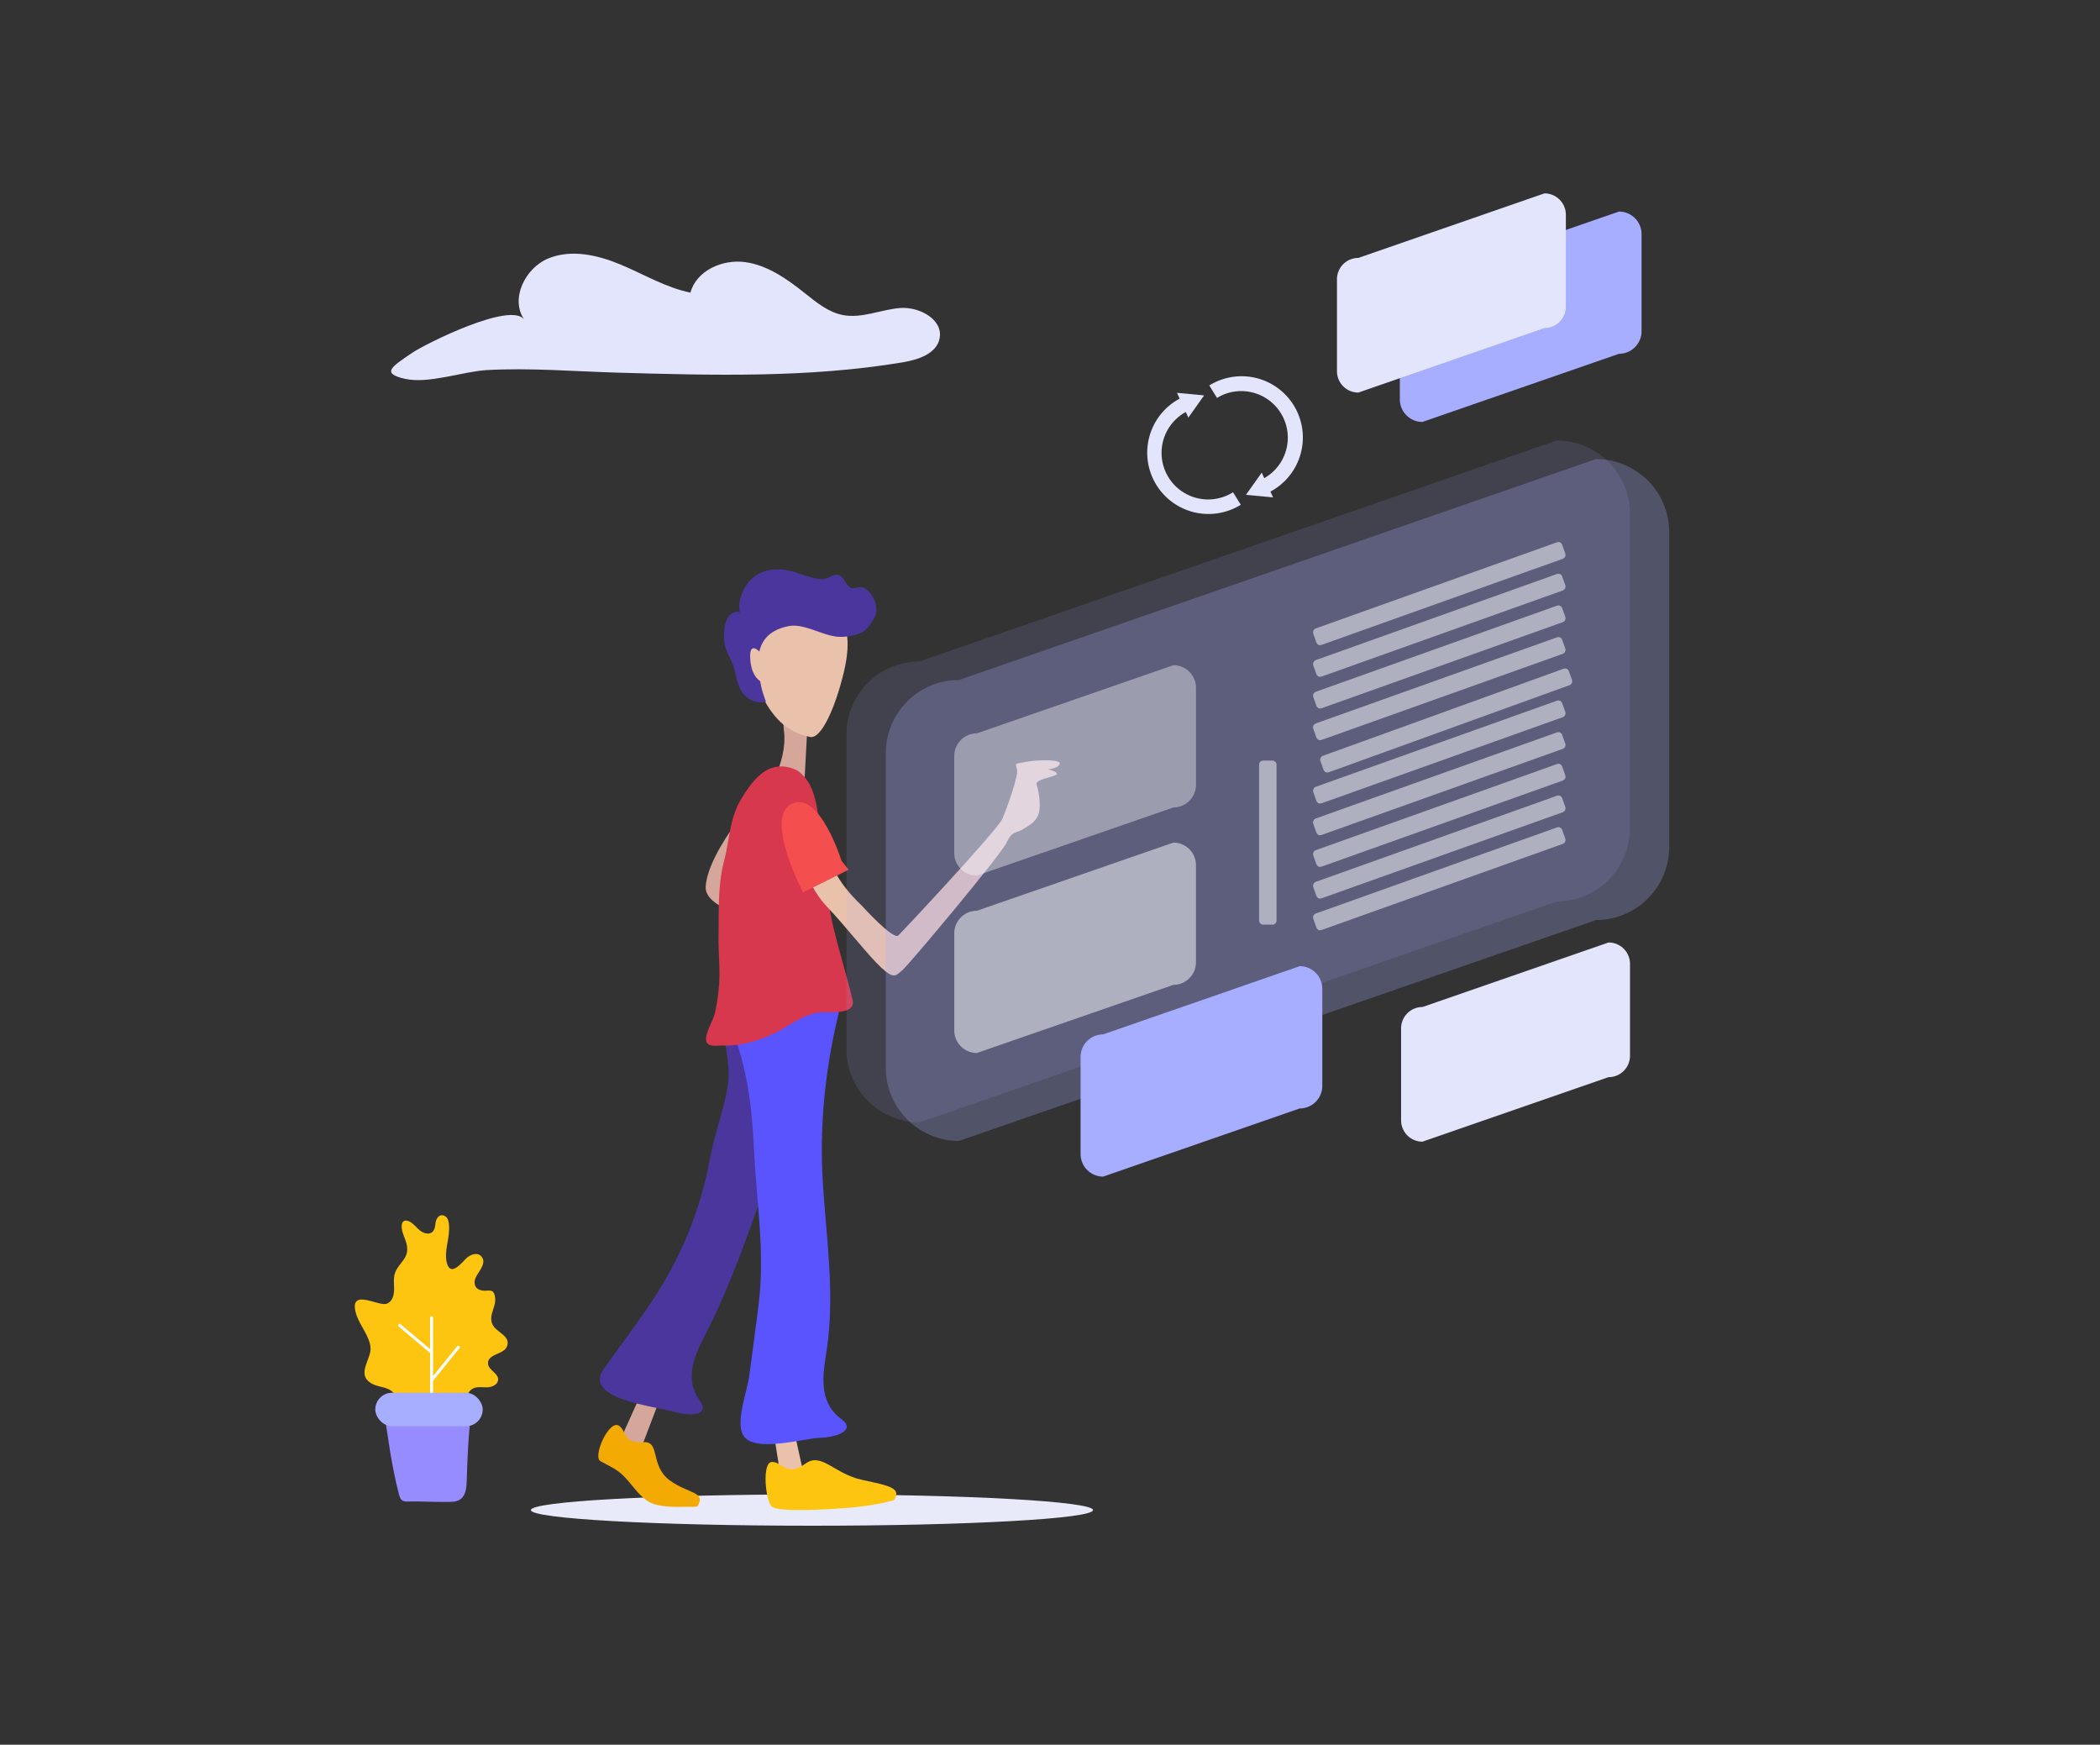 <svg id="UI" xmlns="http://www.w3.org/2000/svg" viewBox="0 0 2673.91 2221.15"><rect x="0" y="0" width="2673.91" height="2221.15" fill="#333333" stroke="none"/><defs><style>.cls-1{fill:#fdc510;}.cls-16,.cls-17,.cls-2{fill:#fff;}.cls-3{fill:#978cff;}.cls-14,.cls-15,.cls-4{fill:#a7adff;}.cls-5{fill:#e8eaf9;}.cls-6{fill:#e3e5fc;}.cls-7{fill:#d4a79a;}.cls-8{fill:#eac2ab;}.cls-9{fill:#4b369d;}.cls-10{fill:#f3aa02;}.cls-11{fill:#5a54ff;}.cls-12{fill:#d7384e;}.cls-13{fill:#f44e4e;}.cls-14{opacity:0.26;}.cls-15{opacity:0.13;}.cls-16{opacity:0.39;}.cls-17{opacity:0.51;}</style></defs><g id="Become_an_Agent" data-name="Become an Agent"><g id="Plant_14" data-name="Plant 14"><path class="cls-1" d="M494.31,1812.64c10.28-6.32,15.18-20.2,11.16-31.58-6.58-18.6-23.59-12.33-35.68-22.09-14.24-11.51,3-29.59,2-43.17-1-14.94-14.48-29.37-18.53-43.81-9.29-33.19,28.43-8.42,39.19-12.29,4.51-1.62,7.46-6.14,8.49-10.82,2.64-11.93-2.39-21.56,4.15-32.85,6.31-10.91,15.63-15.82,12.94-30.63-1.52-8.38-6.69-16.06-6.56-24.58,0-2.44.73-5.18,2.86-6.37a6.67,6.67,0,0,1,5.4,0c5.81,2,9.62,7.46,14.3,11.47s12.21,6.49,16.69,2.27c3-2.81,3.29-7.35,3.89-11.41,1.1-7.31,6.23-12.4,12.61-8.17,7,4.6,4.29,22.76,3.25,29.27-1.67,10.32-4.18,21-1.12,31,5.08,16.55,18.94-2,25-7.47,4.95-4.49,13.22-7.18,18-2.49,9.46,9.33-5.74,21.8-7.75,30.64-1,4.21.28,9.25,4,11.41,10.95,6.35,20.2-5,21.86,11.92,1.14,11.56-9.32,22.58-2.83,34.14,5.66,10.09,24.54,14.39,17.07,28.55-4.58,8.7-24.3,8.31-23.25,20.69.68,8.07,12.81,11.73,12.82,19.83,0,6.1-7.09,9.7-13.19,10s-12.5-1.11-18.12,1.27a14.75,14.75,0,0,0-8.09,17.17c1.72,5.77,7.1,11,5.41,16.8-2,7-11.66,7.21-18.81,6.09C552.24,1802.85,521,1799.81,494.31,1812.64Z"/><path class="cls-2" d="M549.49,1809.76a1.87,1.87,0,0,1-1.87-1.87V1677.52a1.88,1.88,0,0,1,3.75,0v130.37A1.88,1.88,0,0,1,549.49,1809.76Z"/><path class="cls-2" d="M549.49,1759a1.82,1.82,0,0,1-1.18-.42A1.86,1.86,0,0,1,548,1756l34.19-42.16a1.87,1.87,0,0,1,2.91,2.36L551,1758.33A1.89,1.89,0,0,1,549.49,1759Z"/><path class="cls-2" d="M549.49,1723.43a1.92,1.92,0,0,1-1.21-.44l-40.74-34.3a1.87,1.87,0,1,1,2.41-2.87l40.75,34.3a1.87,1.87,0,0,1-1.21,3.31Z"/><path class="cls-3" d="M488.61,1794.37c5.36,35.63,10.19,72.9,19.21,107.28.75,2.86,1.63,5.86,3.44,7.7,2.15,2.18,5.07,2.22,7.77,2.15,15.55-.35,31.15.64,46.71.56,14.71-.08,26.86,1.1,28.4-23.32.53-8.46,1.87-94.37,9.68-94.37Z"/><rect class="cls-4" x="477.83" y="1773.07" width="136.77" height="42.59" rx="21.3"/></g><ellipse id="Ground_1" data-name="Ground 1" class="cls-5" cx="1033.84" cy="1922.41" rx="357.89" ry="19.92"/><path id="Cloud_3" data-name="Cloud 3" class="cls-6" d="M786.09,474.39c121.33,3.46,243.57,6.86,363.29-13.12,19.65-3.28,43.14-10.88,47-30.43,4.78-24.14-25.92-40.72-50.45-38.71s-48.66,13.62-72.82,8.92c-18.36-3.58-33.51-16-48.15-27.69-22.7-18.09-47.52-35.79-76.28-39.69s-62.07,10.81-69.53,38.87c-31.25-6.4-59.18-23.26-88.59-35.6s-63.39-20.09-92.81-7.76S649.36,380.83,667.6,407c-16.68-23.94-126.43,31-142.92,42.25-25.7,17.51-40,26-9.09,33,30,6.84,73.72-9.39,104.47-11.12C675.06,468.05,731.05,472.83,786.09,474.39Z"/><g id="Man_1" data-name="Man 1"><path id="Arm" class="cls-7" d="M933.78,1052.84s-33.24,43.93-35.24,75.84,82.29,44.65,82.29,44.65Z"/><g id="Head"><path id="Neck" class="cls-7" d="M1027.76,930.61l-3.56,66.33-51.92,20s31.21-45.67,25.93-86.35S1027.76,930.61,1027.76,930.61Z"/><path id="Face" class="cls-8" d="M1074.15,794.89s11.31,15,.28,60.93-28.94,85.16-42.79,82.4c-38.28-7.65-51.71-34.7-65-57.92-16.28-28.48,16-97.94,16-97.94l30.53-16.46Z"/><path id="Hair" class="cls-9" d="M1114.92,782.52c3.35-10.79-2.53-24.57-10.37-31.22-3-2.57-6.83-4.21-10.64-3.84-2.86.29-5.67,1.67-8.52,1.2-8.53-1.43-9.55-14-17.47-16.56-5.91-1.9-11.57,3.45-17.59,4.86-4.55,1.07-9.24-.16-13.81-1.12-12.87-2.7-24.8-8.88-38-10.47-11.13-1.34-22.74-.09-32.8,5.31-10.51,5.64-18.05,16-22.07,28-2.4,7.16-3.17,15.13-1.24,22.46-1.59-6-12.43.45-14.2,2.83-6.9,9.32-8.07,29.52-4.41,40.36,2.9,8.58,7.69,16.18,10.34,24.89,3.16,10.38,4.48,21.9,10.22,31.1,6.59,10.56,19.67,15.93,30.94,13-3.47-9.55-6.93-19.31-7.56-29.57s-14.21-56.6,36.29-66.61c20.07-4,44.26,12.77,64.38,13.58a67.74,67.74,0,0,0,28.07-5.11c6.92-2.81,13.66-13.13,17.47-20.68A15.25,15.25,0,0,0,1114.92,782.52Z"/><path id="Ear" class="cls-8" d="M967.81,830.35s-14.1-15.93-12.56,8.39,14.28,29.33,14.28,29.33Z"/></g><g id="Leg"><path id="Skin" class="cls-7" d="M847.47,1762l-30.59,80.29L789,1834.84,825.88,1753S841.69,1754.84,847.47,1762Z"/><path id="Shoe" class="cls-10" d="M888.35,1917.18c-1,1.67-10.87,1-12.34,1-15.23.22-38.64,1.33-51.75-7.48-12.77-8.59-21-23.34-32.24-33.68-7.94-7.27-18.06-11.68-27.44-16.84-10.34-5.69,10.72-52.92,23.28-45.29C798,1821.1,793,1838.23,819,1836c22.21-1.91,8.12,29.81,33.95,48.71C875.73,1901.41,899.24,1898.93,888.35,1917.18Z"/><path id="Leg-2" data-name="Leg" class="cls-9" d="M903.91,1475.33c-12.42,67.54-38.33,129-76.8,185.71-18.76,27.65-38.85,54.3-58.28,81.47-27.72,38.75,66.23,47.83,89.36,54.83,15.14,4.57,37.64,5.74,36.63-5.93-.3-3.43-2.94-6.8-5.11-10.11-19.81-30.28-2.49-60.78,11.21-87.92,41.09-81.36,68.82-175.16,101-259.94,12.27-32.28,6.75-64.06,8.54-99.47,1.09-21.67-36.49-117.14-77.53-93.61-25.55,14.65-11.4,70.33-8.66,92.69,1.9,15.46,5.23,32.34,2.69,47.91C921.8,1412.91,909.78,1443.41,903.91,1475.33Z"/></g><g id="Leg-3" data-name="Leg"><path id="Skin-2" data-name="Skin" class="cls-8" d="M1004,1789l19,86.45-28.24,9.33-14.47-91.38S994.94,1786.12,1004,1789Z"/><path id="Shoe-2" data-name="Shoe" class="cls-1" d="M1138.64,1909.55s-21.14,7.21-61.65,10.22-85.72,4.51-93.94-1.5-13.51-57.13,0-57.13,18.75,19.55,42.56,2.11c20.4-14.94,36.7,13.23,72.22,20.74S1147.74,1894.52,1138.64,1909.55Z"/><path id="Leg-4" data-name="Leg" class="cls-11" d="M1077.52,1813.24c-1.36-3.16-4.92-5.54-8-8-28.29-22.56-21.38-57-16.85-87,10.74-71.3-.76-143.17-5.05-214.49-4.18-69.61,2.8-139.46,18.7-207.31,5.78-24.65,13.75-62.76-24.38-55.55-18.06,3.42-35.89,2.74-53.91-.41-9.47-1.66.19-4.74-9.47-1.66-32.94,10.51-45.25,72.76-38.48,94.44,13.47,43.18,17.85,84.63,20,130.37,3.1,64.84,13.89,129.76,6.19,194.11-3.78,31.52-8.15,63-12.36,94.45-2.45,18.35-17.8,58.58-7.51,75.19,14.14,22.81,77.14,3.48,98.18,3C1060.39,1829.94,1082.13,1824,1077.52,1813.24Z"/></g><path id="Body" class="cls-12" d="M1049.48,1120.38c-9.54-38.76.82-104-26.5-132.72-2.8-2.94-5.78-5.86-9.48-7.53-34.34-15.47-55,12.72-69.8,37.15s-14.45,50.93-21.67,78.36c-8.2,31.17-6.56,63.6-7.14,95.79-.36,19.59,2,39.07.92,58.7a237.46,237.46,0,0,1-5.84,40.66c-2.08,8.89-13.69,26.52-10.3,35.55,2.68,7.16,15,4.46,21,4.66,23.39.77,46.3-6.16,67.1-16.44,19-9.39,35.64-24,57.56-25.77,10.87-.9,45.14,3.56,40.22-16.22-11.67-46.86-25-86.83-29.81-119.92C1054.2,1141.94,1052.13,1131.12,1049.48,1120.38Z"/><path id="Arm-2" data-name="Arm" class="cls-8" d="M1097.2,1152.81s40.1,44.36,46.62,38.06,126.41-134.39,132.41-148.34,20.36-54.28,18.86-62.41-5.32-7.26,10.57-10.14,46.09-3.57,43.64,2.6-15,6.7-15,6.7,16.28,4,10.12,7.28-26.6,6.07-24.61,12,4.94,19.46,3.86,30.93-5.5,16.65-18.79,24.82-15.63,2.48-23.37,18.65-125.35,156.64-132.85,162.45-9.46,12.22-26.14-3.14-46-53.39-69.55-78c-21.55-22.55-30.41-54.3-30.41-54.3l34.87-5.15S1061.51,1119,1097.2,1152.81Z"/><path id="Body-2" data-name="Body" class="cls-13" d="M1071.44,1095.79s-27.66-89.58-63.37-72.47,14.48,112.76,14.48,112.76l58-28.85Z"/></g><g id="Tabs"><path class="cls-14" d="M2032.23,1171.29l-811.13,281.2a93.19,93.19,0,0,1-93.19-93.19V958.82a93.19,93.19,0,0,1,93.19-93.19l811.13-281.21a93.19,93.19,0,0,1,93.19,93.19V1078.1A93.19,93.19,0,0,1,2032.23,1171.29Z"/><path class="cls-15" d="M1982.17,1147.66,1171,1428.87a93.19,93.19,0,0,1-93.19-93.19V935.19A93.19,93.19,0,0,1,1171,842l811.13-281.21A93.19,93.19,0,0,1,2075.36,654v400.49A93.19,93.19,0,0,1,1982.17,1147.66Z"/><path class="cls-16" d="M1494.08,1027.93l-250.27,86.76a28.76,28.76,0,0,1-28.76-28.75V962.37a28.76,28.76,0,0,1,28.76-28.76l250.27-86.76a28.75,28.75,0,0,1,28.75,28.75V999.17A28.76,28.76,0,0,1,1494.08,1027.93Z"/><path class="cls-4" d="M2061.44,450.41l-250.28,86.76a28.75,28.75,0,0,1-28.75-28.75V384.85a28.75,28.75,0,0,1,28.75-28.75l250.28-86.77a28.75,28.75,0,0,1,28.75,28.75V421.65A28.76,28.76,0,0,1,2061.44,450.41Z"/><path class="cls-6" d="M1966.57,417.62l-237,82.15a27.22,27.22,0,0,1-27.22-27.22v-117a27.22,27.22,0,0,1,27.22-27.22l237-82.15a27.22,27.22,0,0,1,27.22,27.22v117A27.22,27.22,0,0,1,1966.57,417.62Z"/><path class="cls-6" d="M2048.13,1371.28l-237,82.15A27.23,27.23,0,0,1,1784,1426.2v-117a27.22,27.22,0,0,1,27.23-27.22l237-82.15a27.22,27.22,0,0,1,27.23,27.22v117A27.23,27.23,0,0,1,2048.13,1371.28Z"/><path class="cls-4" d="M1654.92,1411.12l-250.27,86.77a28.76,28.76,0,0,1-28.76-28.76V1345.56a28.76,28.76,0,0,1,28.76-28.75L1654.92,1230a28.75,28.75,0,0,1,28.75,28.76v123.57A28.75,28.75,0,0,1,1654.92,1411.12Z"/><path class="cls-17" d="M1494.08,1253.76l-250.27,86.76a28.76,28.76,0,0,1-28.76-28.75V1188.2a28.76,28.76,0,0,1,28.76-28.76l250.27-86.76a28.75,28.75,0,0,1,28.75,28.75V1225A28.76,28.76,0,0,1,1494.08,1253.76Z"/><rect class="cls-17" x="1603.17" y="968.28" width="22.25" height="208.8" rx="5.08"/><rect class="cls-17" x="1821.49" y="587.43" width="22.25" height="336.52" rx="5.08" transform="translate(1928.39 -1224.3) rotate(70.36)"/><rect class="cls-17" x="1821.49" y="627.75" width="22.25" height="336.52" rx="5.08" transform="translate(1966.37 -1197.53) rotate(70.36)"/><rect class="cls-17" x="1821.49" y="668.08" width="22.25" height="336.52" rx="5.08" transform="translate(2004.36 -1170.75) rotate(70.36)"/><rect class="cls-17" x="1821.49" y="708.41" width="22.25" height="336.52" rx="5.08" transform="translate(2042.33 -1143.98) rotate(70.36)"/><rect class="cls-17" x="1821.49" y="748.73" width="22.25" height="336.52" rx="5.08" transform="matrix(0.34, 0.94, -0.94, 0.34, 2080.32, -1117.21)"/><rect class="cls-17" x="1821.49" y="789.06" width="22.25" height="336.52" rx="5.08" transform="translate(2118.3 -1090.44) rotate(70.36)"/><rect class="cls-17" x="1821.49" y="829.39" width="22.25" height="336.52" rx="5.08" transform="translate(2156.27 -1063.66) rotate(70.36)"/><rect class="cls-17" x="1821.49" y="869.71" width="22.25" height="336.52" rx="5.08" transform="translate(2194.26 -1036.89) rotate(70.36)"/><rect class="cls-17" x="1821.49" y="910.04" width="22.25" height="336.52" rx="5.08" transform="translate(2232.24 -1010.12) rotate(70.36)"/><rect class="cls-17" x="1821.49" y="950.37" width="22.25" height="336.52" rx="5.08" transform="translate(2270.22 -983.34) rotate(70.36)"/><path class="cls-6" d="M1539.79,490.69a79.53,79.53,0,0,1,8.58-4.6,78,78,0,0,1,65.06,141.79l-7.8-17a59.3,59.3,0,0,0-49.46-107.79,61.54,61.54,0,0,0-6.55,3.51Z"/><polygon class="cls-6" points="1586.47 629.96 1621 633.19 1606.54 601.67 1586.47 629.96"/><path class="cls-6" d="M1579.87,642.62a81.33,81.33,0,0,1-8.58,4.6,78,78,0,0,1-65.06-141.79l7.8,17a59.3,59.3,0,1,0,49.46,107.79,60.8,60.8,0,0,0,6.55-3.52Z"/><polygon class="cls-6" points="1533.19 503.35 1498.66 500.11 1513.12 531.63 1533.19 503.35"/></g></g></svg>
